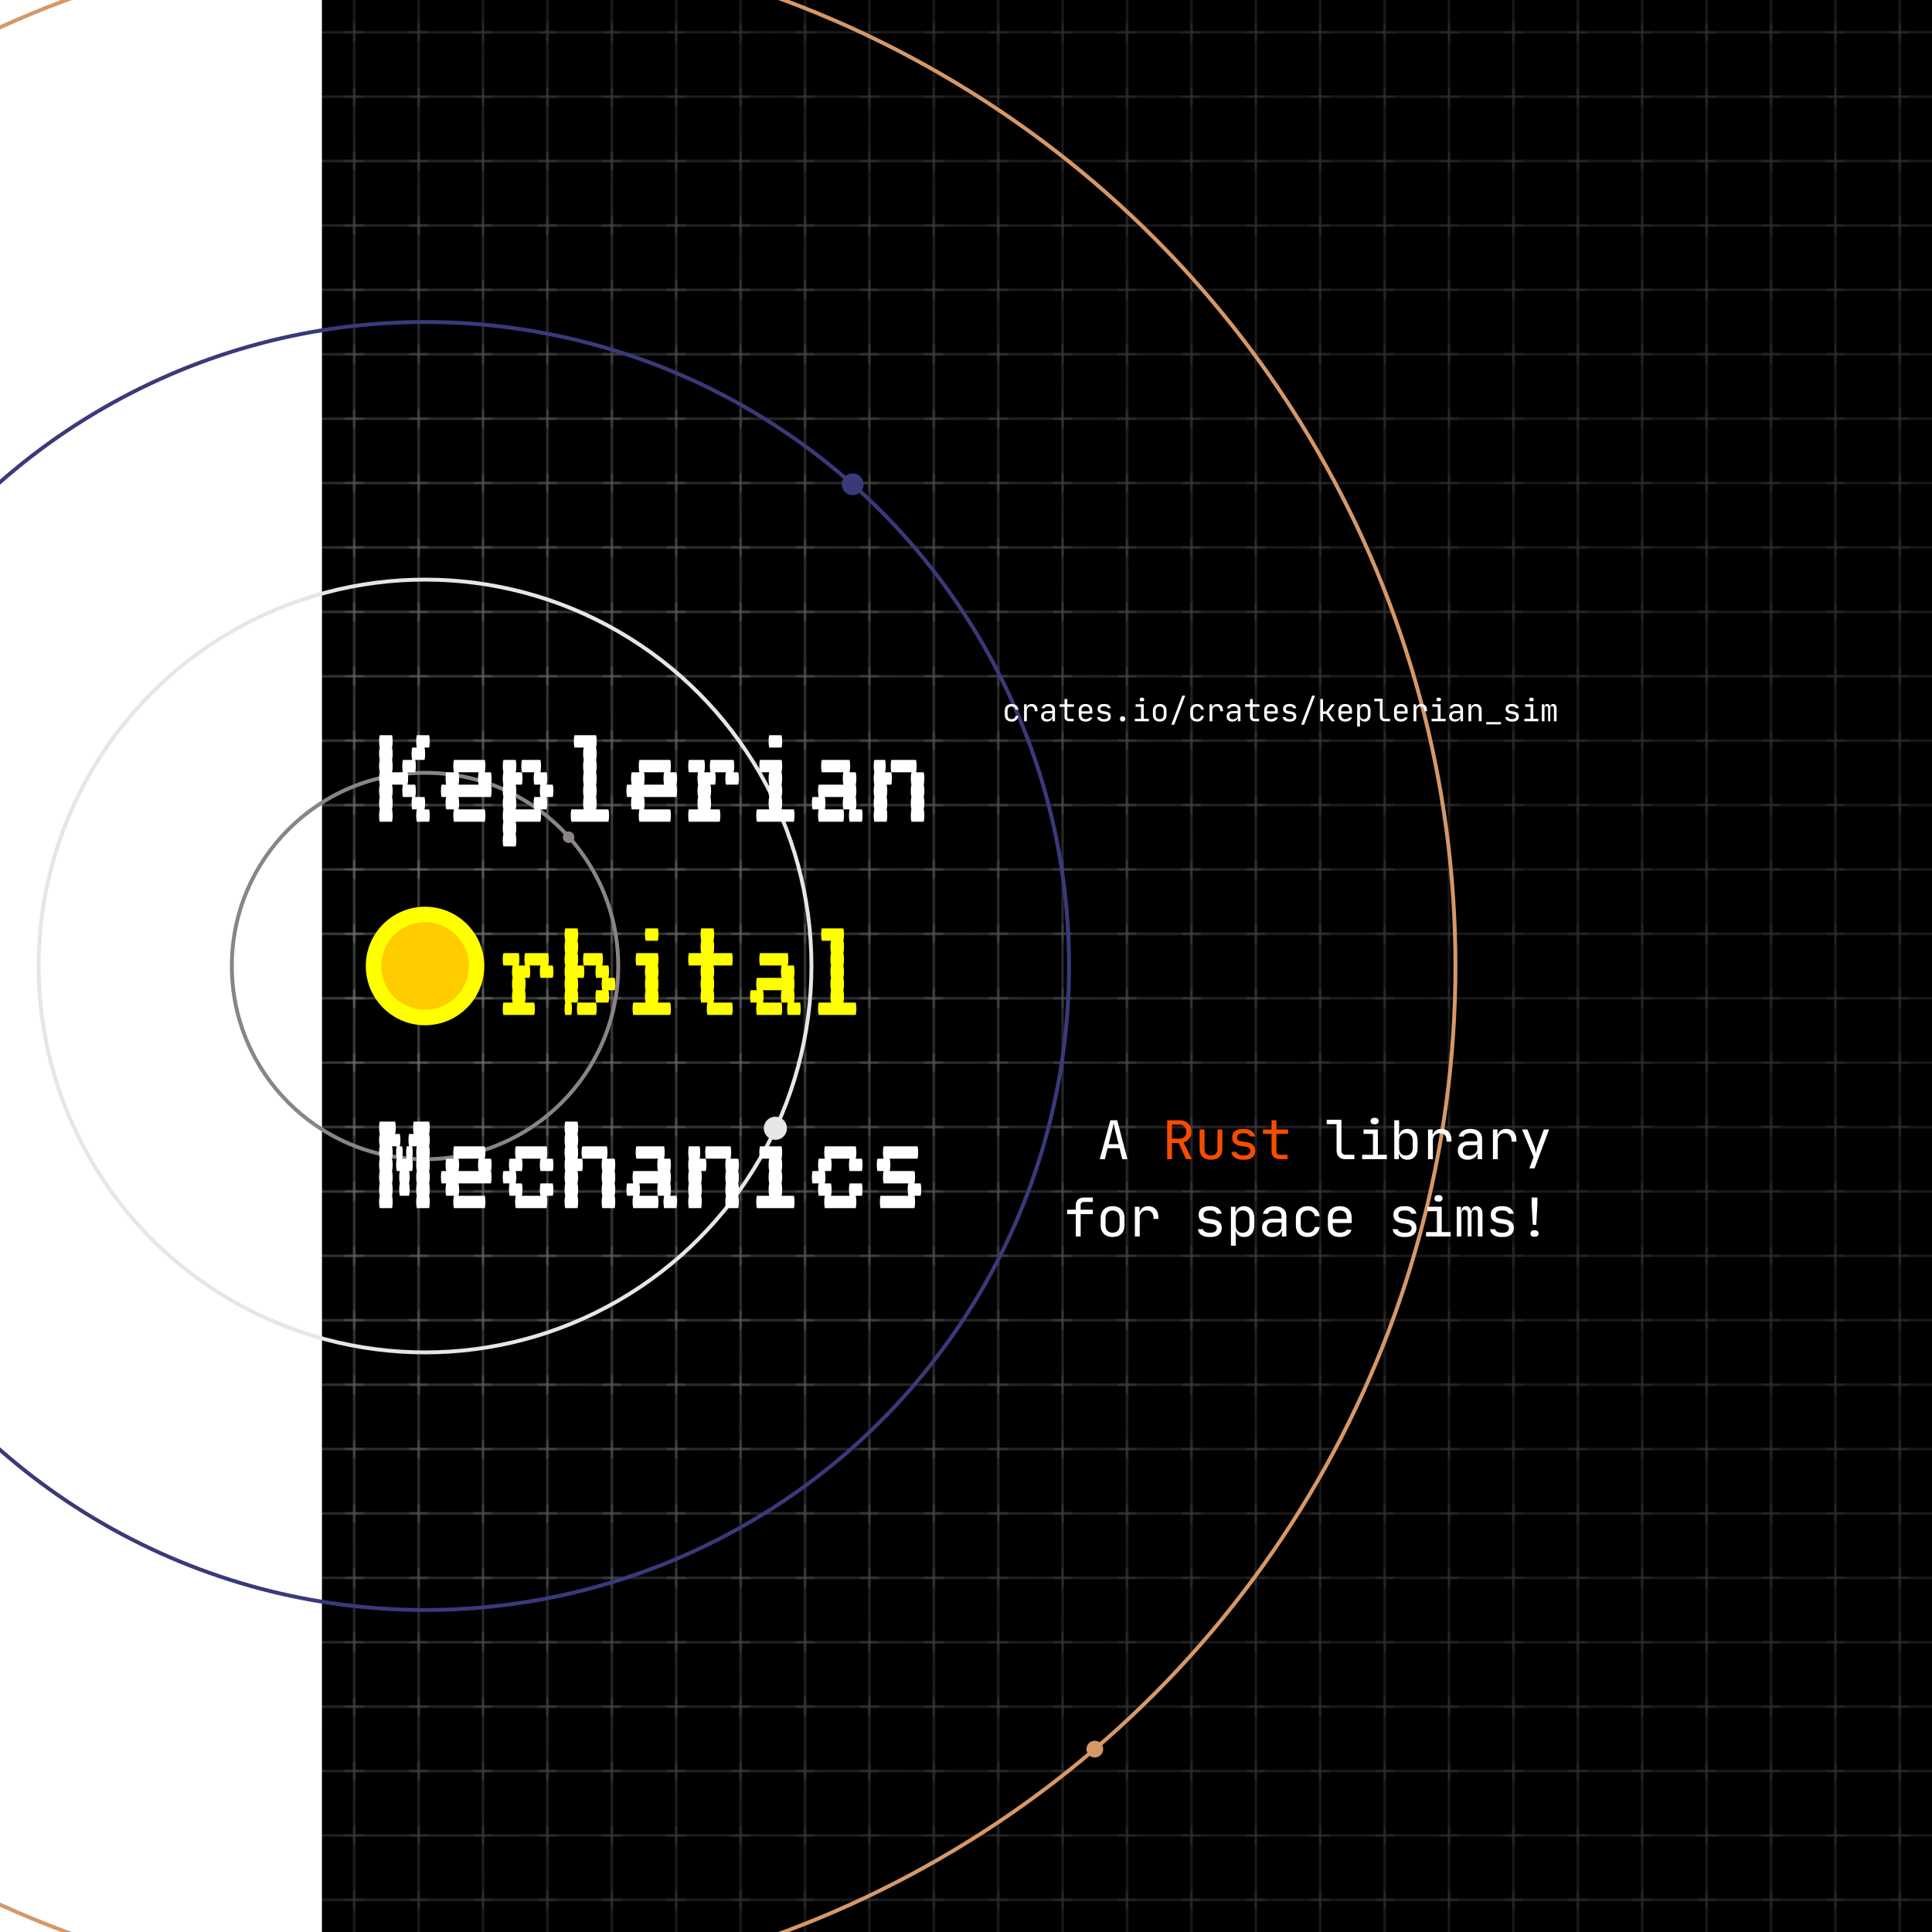 <svg xmlns="http://www.w3.org/2000/svg" width="2000" height="2000" viewBox="0 -500 1000 1500">
    <defs>
        <pattern id="grid" width="50" height="50" patternUnits="userSpaceOnUse">
            <rect width="100%" height="100%" fill="#000" />
            <g fill="none" stroke="#7773" stroke-width="1" stroke-linecap="round">
                <path d="M25,0L25,50M0,25L50,25" />
                <line x1="25" x2="25" y1="18" y2="32" />
                <line x1="18" x2="32" y1="25" y2="25" />
            </g>
        </pattern>
        <radialGradient id="fade" cx="80" cy="250" r="800" gradientUnits="userSpaceOnUse">
            <stop offset="0%" stop-color="#000" stop-opacity="0" />
            <stop offset="70%" stop-color="#000" stop-opacity="0.4" />
            <stop offset="100%" stop-color="#000" stop-opacity="0.6" />
        </radialGradient>
    </defs>

    <rect y="-100%" width="100%" height="300%" fill="url(#grid)" />
    <rect y="-100%" width="100%" height="300%" fill="url(#fade)" />

    <g stroke-width="3" fill="none">
        <circle stroke="#8a848433" r="150" cx="80" cy="250" />
        <circle stroke="#e6e6e633" r="300" cx="80" cy="250" />
        <circle stroke="#3a397a66" r="500" cx="80" cy="250" />
        <circle stroke="#d6986866" r="800" cx="80" cy="250" />
    </g>

    <g fill="#fff" aria-label="Keplerian Orbital Mechanics">
        <path
            d="m 83.2,128.4 q 0.48,1.92 0.48,4.8 0,2.76 -0.48,4.8 h -9.6 q -0.48,-2.04 -0.48,-4.8 0,-2.88 0.48,-4.8 H 70 q -0.48,-2.04 -0.48,-4.8 0,-2.88 0.48,-4.8 h -7.2 q -0.48,-2.04 -0.48,-4.8 0,-2.88 0.48,-4.8 h -8.4 q 0.48,1.92 0.48,4.8 0,2.76 -0.48,4.8 0.48,1.92 0.48,4.8 0,2.76 -0.48,4.8 0.48,1.92 0.48,4.8 0,2.76 -0.48,4.8 h -9.6 q -0.48,-2.04 -0.48,-4.8 0,-2.88 0.48,-4.8 -0.48,-2.04 -0.48,-4.8 0,-2.88 0.48,-4.8 -0.48,-2.04 -0.48,-4.8 0,-2.88 0.48,-4.8 -0.48,-2.04 -0.48,-4.8 0,-2.88 0.48,-4.8 -0.48,-2.04 -0.48,-4.8 0,-2.88 0.48,-4.8 -0.48,-2.04 -0.48,-4.8 0,-2.88 0.48,-4.8 -0.48,-2.04 -0.48,-4.8 0,-2.88 0.48,-4.8 h 9.6 q 0.48,1.92 0.48,4.8 0,2.76 -0.48,4.8 0.48,1.92 0.48,4.8 0,2.76 -0.48,4.8 0.48,1.92 0.48,4.8 0,2.76 -0.48,4.8 h 8.4 q -0.48,-2.04 -0.48,-4.8 0,-2.88 0.48,-4.8 H 70 q -0.48,-2.04 -0.48,-4.8 0,-2.88 0.48,-4.8 h 3.6 q -0.48,-2.04 -0.48,-4.8 0,-2.88 0.48,-4.8 h 9.6 q 0.48,1.92 0.48,4.8 0,2.76 -0.48,4.8 h -3.6 q 0.48,1.92 0.48,4.8 0,2.76 -0.48,4.8 h -7.2 q 0.48,1.92 0.48,4.8 0,2.76 -0.48,4.8 h -6 q 0.48,1.92 0.48,4.8 0,2.76 -0.48,4.8 h 6 q 0.48,1.92 0.48,4.8 0,2.76 -0.48,4.8 h 7.2 q 0.48,1.92 0.48,4.8 0,2.76 -0.48,4.8 z m 48.48,-24 q 0,2.76 -0.48,4.8 0.48,1.92 0.48,4.8 0,2.76 -0.48,4.8 h -25.2 q 0.48,1.92 0.48,4.8 0,2.76 -0.48,4.8 h 20.4 q 0.48,1.92 0.48,4.8 0,2.76 -0.48,4.8 h -24 q -0.48,-2.04 -0.48,-4.8 0,-2.88 0.48,-4.8 h -6 q -0.48,-2.04 -0.48,-4.8 0,-2.88 0.48,-4.8 h -3.6 q -0.48,-2.04 -0.48,-4.8 0,-2.88 0.48,-4.8 h 3.6 q -0.48,-2.04 -0.48,-4.8 0,-2.88 0.48,-4.8 h 6 q -0.48,-2.04 -0.48,-4.8 0,-2.88 0.48,-4.8 h 24 q 0.48,1.92 0.48,4.8 0,2.76 -0.48,4.8 h 4.8 q 0.48,1.92 0.48,4.8 z m -10.08,4.8 q -0.48,-2.04 -0.48,-4.8 0,-2.88 0.48,-4.8 h -15.6 q 0.48,1.92 0.48,4.8 0,2.76 -0.48,4.8 z m 58.08,4.8 q 0,2.76 -0.48,4.8 h -4.8 q 0.48,1.92 0.48,4.8 0,2.76 -0.48,4.8 h -4.8 q 0.48,1.92 0.48,4.8 0,2.76 -0.48,4.8 h -19.2 q 0.48,1.92 0.48,4.8 0,2.76 -0.48,4.8 0.48,1.92 0.48,4.8 0,2.76 -0.48,4.8 h -9.6 q -0.48,-2.04 -0.48,-4.8 0,-2.88 0.48,-4.8 -0.48,-2.04 -0.48,-4.8 0,-2.88 0.48,-4.8 -0.48,-2.04 -0.48,-4.8 0,-2.88 0.48,-4.8 -0.48,-2.04 -0.48,-4.8 0,-2.88 0.48,-4.8 -0.48,-2.04 -0.48,-4.8 0,-2.88 0.48,-4.8 -0.48,-2.04 -0.48,-4.8 0,-2.88 0.48,-4.8 -0.48,-2.04 -0.48,-4.8 0,-2.88 0.48,-4.8 h 9.6 q 0.48,1.92 0.48,4.8 0,2.76 -0.48,4.8 h 4.8 q 0.48,1.92 0.48,4.8 0,2.76 -0.48,4.8 h -4.8 q 0.48,1.92 0.48,4.8 0,2.76 -0.48,4.8 0.48,1.92 0.48,4.8 0,2.76 -0.48,4.8 h 14.4 q -0.48,-2.04 -0.48,-4.8 0,-2.88 0.48,-4.8 h 4.8 q -0.48,-2.04 -0.48,-4.8 0,-2.88 0.48,-4.8 h -4.8 q -0.48,-2.04 -0.48,-4.8 0,-2.88 0.48,-4.8 h -9.6 q -0.48,-2.04 -0.48,-4.8 0,-2.88 0.48,-4.8 h 14.4 q 0.48,1.92 0.48,4.8 0,2.76 -0.48,4.8 h 4.8 q 0.48,1.92 0.48,4.8 0,2.76 -0.48,4.8 h 4.8 q 0.48,1.92 0.48,4.8 z m 42.72,14.4 q 0.48,1.92 0.48,4.8 0,2.76 -0.48,4.8 h -28.8 q -0.48,-2.04 -0.48,-4.8 0,-2.88 0.48,-4.8 h 9.6 q -0.48,-2.04 -0.48,-4.8 0,-2.88 0.48,-4.8 -0.48,-2.04 -0.48,-4.8 0,-2.88 0.48,-4.8 -0.48,-2.04 -0.48,-4.8 0,-2.88 0.48,-4.8 -0.48,-2.04 -0.48,-4.8 0,-2.88 0.48,-4.8 -0.48,-2.04 -0.48,-4.8 0,-2.88 0.48,-4.8 h -7.2 q -0.48,-2.04 -0.48,-4.8 0,-2.88 0.48,-4.8 h 16.8 q 0.48,1.92 0.48,4.8 0,2.76 -0.48,4.8 0.48,1.92 0.48,4.8 0,2.76 -0.48,4.8 0.48,1.92 0.48,4.8 0,2.76 -0.48,4.8 0.48,1.92 0.48,4.8 0,2.76 -0.48,4.8 0.48,1.92 0.48,4.8 0,2.76 -0.48,4.8 0.48,1.92 0.48,4.8 0,2.76 -0.48,4.8 z m 53.28,-24 q 0,2.76 -0.48,4.8 0.48,1.92 0.48,4.8 0,2.76 -0.48,4.8 h -25.2 q 0.48,1.92 0.48,4.8 0,2.76 -0.48,4.8 h 20.4 q 0.48,1.92 0.48,4.8 0,2.76 -0.48,4.8 h -24 q -0.48,-2.04 -0.48,-4.8 0,-2.88 0.48,-4.8 h -6 q -0.48,-2.04 -0.48,-4.8 0,-2.88 0.48,-4.8 h -3.6 q -0.48,-2.04 -0.48,-4.8 0,-2.88 0.48,-4.8 h 3.6 q -0.48,-2.04 -0.48,-4.8 0,-2.88 0.48,-4.8 h 6 q -0.48,-2.04 -0.48,-4.8 0,-2.88 0.48,-4.8 h 24 q 0.48,1.92 0.48,4.8 0,2.76 -0.48,4.8 h 4.8 q 0.48,1.92 0.48,4.8 z m -10.08,4.8 q -0.48,-2.04 -0.48,-4.8 0,-2.88 0.48,-4.8 h -15.6 q 0.48,1.92 0.48,4.8 0,2.76 -0.48,4.8 z m 57.6,-9.6 q 0.48,1.92 0.48,4.8 0,2.76 -0.48,4.8 h -9.6 q -0.48,-2.04 -0.48,-4.8 0,-2.88 0.48,-4.8 h -8.4 q 0.48,1.92 0.48,4.8 0,2.76 -0.48,4.8 h -3.6 q 0.48,1.92 0.48,4.8 0,2.76 -0.48,4.8 0.48,1.92 0.48,4.8 0,2.76 -0.48,4.8 h 7.2 q 0.48,1.92 0.48,4.8 0,2.76 -0.48,4.8 h -24 q -0.48,-2.04 -0.48,-4.8 0,-2.88 0.48,-4.8 h 7.2 q -0.48,-2.04 -0.48,-4.8 0,-2.88 0.48,-4.8 -0.48,-2.04 -0.48,-4.8 0,-2.88 0.48,-4.8 -0.48,-2.04 -0.48,-4.8 0,-2.88 0.48,-4.8 h -7.2 q -0.48,-2.04 -0.48,-4.8 0,-2.88 0.48,-4.8 h 12 q 0.48,1.92 0.48,4.8 0,2.76 -0.48,4.8 h 4.8 q -0.48,-2.04 -0.48,-4.8 0,-2.88 0.48,-4.8 h 18 q 0.48,1.92 0.48,4.8 0,2.76 -0.48,4.8 z m 24,-19.2 q -0.48,-2.04 -0.48,-4.8 0,-2.88 0.48,-4.8 h 9.6 q 0.48,1.92 0.48,4.8 0,2.76 -0.48,4.8 z m 19.2,48 q 0.48,1.92 0.48,4.8 0,2.76 -0.48,4.8 h -28.8 q -0.48,-2.04 -0.48,-4.8 0,-2.88 0.48,-4.8 h 9.6 q -0.48,-2.04 -0.48,-4.8 0,-2.88 0.48,-4.8 -0.48,-2.04 -0.48,-4.8 0,-2.88 0.48,-4.8 -0.48,-2.04 -0.48,-4.8 0,-2.88 0.48,-4.8 h -7.2 q -0.48,-2.04 -0.48,-4.8 0,-2.88 0.48,-4.8 h 16.8 q 0.48,1.92 0.48,4.8 0,2.76 -0.48,4.8 0.48,1.92 0.48,4.8 0,2.76 -0.48,4.8 0.48,1.92 0.48,4.8 0,2.76 -0.48,4.8 0.48,1.92 0.48,4.8 0,2.76 -0.48,4.8 z m 52.8,0 q 0.48,1.92 0.48,4.8 0,2.76 -0.48,4.8 h -9.6 q -0.48,-2.04 -0.48,-4.8 0,-2.88 0.48,-4.8 h -4.8 q -0.48,-2.04 -0.48,-4.8 0,-2.88 0.48,-4.8 h -14.4 q 0.48,1.92 0.48,4.8 0,2.76 -0.48,4.8 h 14.4 q 0.48,1.92 0.48,4.8 0,2.76 -0.48,4.8 h -19.2 q -0.48,-2.04 -0.48,-4.8 0,-2.88 0.48,-4.8 h -4.8 q -0.48,-2.04 -0.48,-4.8 0,-2.88 0.48,-4.8 h 4.8 q -0.48,-2.04 -0.48,-4.8 0,-2.88 0.48,-4.8 h 19.2 q -0.48,-2.04 -0.48,-4.8 0,-2.88 0.48,-4.8 h -16.8 q -0.48,-2.04 -0.48,-4.8 0,-2.88 0.48,-4.8 h 21.6 q 0.48,1.92 0.48,4.8 0,2.76 -0.48,4.8 h 4.8 q 0.48,1.92 0.48,4.8 0,2.76 -0.48,4.8 0.48,1.92 0.48,4.8 0,2.76 -0.48,4.8 0.48,1.92 0.48,4.8 0,2.76 -0.48,4.8 z m 18.48,-33.6 q 0,2.76 -0.48,4.8 h 4.8 q 0.48,1.92 0.48,4.8 0,2.76 -0.48,4.8 h -3.6 q 0.48,1.92 0.48,4.8 0,2.76 -0.48,4.8 0.48,1.92 0.48,4.8 0,2.76 -0.48,4.8 0.48,1.92 0.48,4.8 0,2.76 -0.48,4.8 h -9.6 q -0.48,-2.04 -0.48,-4.8 0,-2.88 0.48,-4.8 -0.48,-2.04 -0.48,-4.8 0,-2.88 0.48,-4.8 -0.48,-2.04 -0.48,-4.8 0,-2.88 0.48,-4.8 -0.48,-2.04 -0.48,-4.8 0,-2.88 0.48,-4.8 -0.48,-2.04 -0.48,-4.8 0,-2.88 0.48,-4.8 h 8.4 q 0.48,1.92 0.48,4.8 z m 29.52,14.4 q 0.48,1.92 0.48,4.8 0,2.76 -0.48,4.8 0.48,1.92 0.48,4.8 0,2.76 -0.48,4.8 0.48,1.92 0.48,4.8 0,2.76 -0.48,4.8 h -9.6 q -0.48,-2.04 -0.48,-4.8 0,-2.88 0.48,-4.8 -0.48,-2.04 -0.48,-4.8 0,-2.88 0.48,-4.8 -0.48,-2.04 -0.48,-4.8 0,-2.88 0.48,-4.8 -0.48,-2.04 -0.48,-4.8 0,-2.88 0.48,-4.8 h -15.6 q -0.48,-2.04 -0.48,-4.8 0,-2.88 0.48,-4.8 h 19.2 q 0.48,1.92 0.48,4.8 0,2.76 -0.48,4.8 h 6 q 0.48,1.92 0.48,4.8 0,2.76 -0.48,4.8 z"
            aria-label="Keplerian" />
        <circle fill="#fc0b" stroke="#ff0" stroke-width="12" r="40" cx="80" cy="250" />
        <path
            d="m 179.2,249.6 q 0.48,1.92 0.48,4.8 0,2.76 -0.48,4.8 h -9.6 q -0.48,-2.04 -0.48,-4.8 0,-2.88 0.48,-4.8 h -8.4 q 0.48,1.92 0.48,4.8 0,2.76 -0.48,4.8 h -3.6 q 0.48,1.92 0.48,4.8 0,2.76 -0.48,4.8 0.48,1.92 0.48,4.8 0,2.76 -0.48,4.8 h 7.2 q 0.48,1.92 0.48,4.8 0,2.76 -0.48,4.8 h -24 q -0.48,-2.04 -0.48,-4.8 0,-2.88 0.48,-4.8 h 7.2 q -0.48,-2.04 -0.48,-4.8 0,-2.88 0.48,-4.8 -0.48,-2.04 -0.48,-4.8 0,-2.88 0.48,-4.8 -0.48,-2.04 -0.48,-4.8 0,-2.88 0.48,-4.8 h -7.2 q -0.48,-2.04 -0.48,-4.8 0,-2.88 0.48,-4.8 h 12 q 0.48,1.92 0.48,4.8 0,2.76 -0.48,4.8 h 4.8 q -0.48,-2.04 -0.48,-4.8 0,-2.88 0.48,-4.8 h 18 q 0.48,1.92 0.48,4.8 0,2.76 -0.48,4.8 z m 19.2,19.2 q 0.48,1.92 0.48,4.8 0,2.76 -0.48,4.8 h -4.8 q 0.48,1.92 0.48,4.8 0,2.76 -0.48,4.8 h -4.8 q -0.48,-2.04 -0.48,-4.8 0,-2.88 0.48,-4.8 -0.48,-2.04 -0.48,-4.8 0,-2.88 0.48,-4.8 -0.48,-2.04 -0.48,-4.8 0,-2.88 0.48,-4.8 -0.48,-2.04 -0.48,-4.8 0,-2.88 0.48,-4.8 -0.48,-2.04 -0.48,-4.8 0,-2.88 0.48,-4.8 -0.48,-2.04 -0.48,-4.8 0,-2.88 0.48,-4.8 -0.48,-2.04 -0.48,-4.8 0,-2.88 0.48,-4.8 h 9.6 q 0.48,1.92 0.48,4.8 0,2.76 -0.48,4.8 0.48,1.92 0.48,4.8 0,2.76 -0.48,4.8 0.48,1.92 0.48,4.8 0,2.76 -0.48,4.8 h 4.8 q 0.48,1.92 0.48,4.8 0,2.76 -0.48,4.8 h -4.8 q 0.48,1.92 0.48,4.8 0,2.76 -0.48,4.8 z m 29.28,-4.8 q 0,2.76 -0.48,4.8 h -4.8 q 0.48,1.92 0.48,4.8 0,2.76 -0.48,4.8 h -9.6 q -0.48,-2.04 -0.48,-4.8 0,-2.88 0.48,-4.8 h 4.8 q -0.48,-2.04 -0.48,-4.8 0,-2.88 0.48,-4.8 h -4.8 q -0.48,-2.04 -0.48,-4.8 0,-2.88 0.48,-4.8 h -9.6 q -0.48,-2.04 -0.48,-4.8 0,-2.88 0.48,-4.8 h 14.4 q 0.48,1.92 0.48,4.8 0,2.76 -0.48,4.8 h 4.8 q 0.48,1.92 0.48,4.8 0,2.76 -0.48,4.8 h 4.8 q 0.48,1.92 0.48,4.8 z m -29.76,19.2 q 0,-2.88 0.48,-4.8 h 14.4 q 0.48,1.92 0.48,4.8 0,2.76 -0.48,4.8 h -14.4 q -0.48,-2.04 -0.48,-4.8 z m 53.28,-52.8 q -0.48,-2.04 -0.48,-4.8 0,-2.88 0.48,-4.8 h 9.6 q 0.48,1.92 0.48,4.8 0,2.76 -0.48,4.8 z m 19.2,48 q 0.48,1.92 0.48,4.8 0,2.76 -0.48,4.8 h -28.8 q -0.48,-2.04 -0.48,-4.8 0,-2.88 0.48,-4.8 h 9.6 q -0.48,-2.04 -0.48,-4.8 0,-2.88 0.48,-4.8 -0.48,-2.04 -0.48,-4.8 0,-2.88 0.48,-4.8 -0.48,-2.04 -0.48,-4.8 0,-2.88 0.48,-4.8 h -7.2 q -0.48,-2.04 -0.48,-4.8 0,-2.88 0.48,-4.8 h 16.8 q 0.48,1.92 0.48,4.8 0,2.76 -0.48,4.8 0.48,1.92 0.48,4.8 0,2.76 -0.48,4.8 0.48,1.92 0.48,4.8 0,2.76 -0.48,4.8 0.48,1.92 0.48,4.8 0,2.76 -0.48,4.8 z m 48,0 q 0.48,1.92 0.48,4.8 0,2.76 -0.48,4.8 h -19.2 q -0.48,-2.04 -0.48,-4.8 0,-2.88 0.48,-4.8 h -4.8 q -0.48,-2.04 -0.48,-4.8 0,-2.88 0.48,-4.8 -0.48,-2.04 -0.48,-4.8 0,-2.88 0.48,-4.8 -0.48,-2.04 -0.48,-4.8 0,-2.88 0.48,-4.8 h -9.6 q -0.48,-2.04 -0.48,-4.8 0,-2.88 0.48,-4.8 h 9.6 q -0.48,-2.04 -0.48,-4.8 0,-2.88 0.48,-4.8 -0.48,-2.04 -0.48,-4.8 0,-2.88 0.48,-4.8 h 9.6 q 0.48,1.92 0.48,4.8 0,2.76 -0.48,4.8 0.48,1.92 0.48,4.8 0,2.76 -0.48,4.8 h 14.4 q 0.48,1.92 0.48,4.8 0,2.76 -0.48,4.8 h -14.4 q 0.48,1.92 0.48,4.8 0,2.76 -0.48,4.8 0.48,1.92 0.48,4.8 0,2.76 -0.48,4.8 0.48,1.92 0.48,4.8 0,2.76 -0.48,4.8 z m 52.8,0 q 0.48,1.92 0.48,4.8 0,2.76 -0.48,4.8 h -9.6 q -0.48,-2.04 -0.48,-4.8 0,-2.88 0.48,-4.8 h -4.8 q -0.48,-2.04 -0.48,-4.8 0,-2.88 0.48,-4.8 h -14.4 q 0.48,1.92 0.48,4.8 0,2.76 -0.48,4.8 h 14.4 q 0.48,1.92 0.48,4.8 0,2.76 -0.48,4.8 h -19.2 q -0.48,-2.04 -0.48,-4.8 0,-2.88 0.48,-4.8 h -4.8 q -0.48,-2.04 -0.48,-4.8 0,-2.88 0.48,-4.8 h 4.8 q -0.48,-2.04 -0.48,-4.8 0,-2.88 0.48,-4.8 h 19.2 q -0.48,-2.04 -0.48,-4.8 0,-2.88 0.48,-4.8 h -16.8 q -0.48,-2.04 -0.48,-4.8 0,-2.88 0.48,-4.8 h 21.6 q 0.48,1.92 0.48,4.8 0,2.76 -0.48,4.8 h 4.8 q 0.48,1.92 0.48,4.8 0,2.76 -0.48,4.8 0.48,1.92 0.48,4.8 0,2.76 -0.48,4.8 0.48,1.92 0.48,4.8 0,2.76 -0.48,4.8 z m 43.2,0 q 0.48,1.92 0.48,4.8 0,2.76 -0.48,4.8 h -28.8 q -0.48,-2.04 -0.48,-4.8 0,-2.88 0.48,-4.8 h 9.6 q -0.48,-2.04 -0.48,-4.8 0,-2.88 0.48,-4.8 -0.48,-2.04 -0.48,-4.8 0,-2.88 0.48,-4.8 -0.48,-2.04 -0.48,-4.8 0,-2.88 0.48,-4.8 -0.48,-2.04 -0.48,-4.8 0,-2.88 0.48,-4.8 -0.48,-2.04 -0.48,-4.8 0,-2.88 0.48,-4.8 h -7.2 q -0.48,-2.04 -0.48,-4.8 0,-2.88 0.48,-4.8 h 16.8 q 0.48,1.92 0.48,4.8 0,2.76 -0.48,4.8 0.48,1.92 0.48,4.8 0,2.76 -0.48,4.8 0.48,1.92 0.48,4.8 0,2.76 -0.48,4.8 0.48,1.92 0.48,4.8 0,2.76 -0.48,4.8 0.48,1.92 0.48,4.8 0,2.76 -0.48,4.8 0.48,1.92 0.48,4.8 0,2.76 -0.48,4.8 z"
            style="fill:#ffff00" aria-label="Orbital" />
        <path
            d="m 83.2,380.4 q 0.48,1.92 0.48,4.8 0,2.76 -0.48,4.8 0.48,1.92 0.48,4.8 0,2.76 -0.48,4.8 0.48,1.92 0.48,4.8 0,2.76 -0.48,4.8 0.48,1.92 0.48,4.8 0,2.76 -0.48,4.8 0.48,1.92 0.48,4.8 0,2.76 -0.48,4.8 0.48,1.92 0.48,4.8 0,2.76 -0.48,4.8 h -9.6 q -0.48,-2.04 -0.48,-4.8 0,-2.88 0.48,-4.8 -0.48,-2.04 -0.48,-4.8 0,-2.88 0.48,-4.8 -0.48,-2.04 -0.48,-4.8 0,-2.88 0.48,-4.8 -0.48,-2.04 -0.48,-4.8 0,-2.88 0.48,-4.8 -0.48,-2.04 -0.48,-4.8 0,-2.88 0.48,-4.8 H 70 q 0.48,1.92 0.48,4.8 0,2.76 -0.48,4.8 0.48,1.92 0.48,4.8 0,2.76 -0.48,4.8 h -2.4 q 0.48,1.92 0.48,4.8 0,2.76 -0.48,4.8 0.48,1.92 0.48,4.8 0,2.76 -0.48,4.8 h -7.2 q -0.48,-2.04 -0.48,-4.8 0,-2.88 0.48,-4.8 -0.48,-2.04 -0.48,-4.8 0,-2.88 0.48,-4.8 H 58 q -0.48,-2.04 -0.48,-4.8 0,-2.88 0.48,-4.8 -0.48,-2.04 -0.48,-4.8 0,-2.88 0.48,-4.8 h -3.6 q 0.48,1.92 0.48,4.8 0,2.76 -0.48,4.8 0.48,1.92 0.48,4.8 0,2.76 -0.48,4.8 0.48,1.92 0.48,4.8 0,2.76 -0.48,4.8 0.48,1.92 0.48,4.8 0,2.76 -0.48,4.8 0.48,1.92 0.48,4.8 0,2.76 -0.48,4.8 h -9.6 q -0.48,-2.04 -0.48,-4.8 0,-2.88 0.48,-4.8 -0.48,-2.04 -0.48,-4.8 0,-2.88 0.48,-4.8 -0.48,-2.04 -0.48,-4.8 0,-2.88 0.48,-4.8 -0.48,-2.04 -0.48,-4.8 0,-2.88 0.48,-4.8 -0.48,-2.04 -0.48,-4.8 0,-2.88 0.48,-4.8 -0.48,-2.04 -0.48,-4.8 0,-2.88 0.48,-4.8 -0.48,-2.04 -0.48,-4.8 0,-2.88 0.48,-4.8 h 12 q 0.48,1.92 0.48,4.8 0,2.76 -0.48,4.8 h 3.6 q 0.48,1.92 0.48,4.8 0,2.76 -0.48,4.8 h 1.8 q 0.48,1.92 0.48,4.8 0,2.76 -0.48,4.8 h 3.6 q -0.48,-2.04 -0.48,-4.8 0,-2.88 0.48,-4.8 h 1.8 q -0.48,-2.04 -0.48,-4.8 0,-2.88 0.48,-4.8 h 3.6 q -0.48,-2.04 -0.48,-4.8 0,-2.88 0.48,-4.8 h 12 q 0.48,1.92 0.48,4.8 0,2.76 -0.48,4.8 z m 48.48,24 q 0,2.76 -0.48,4.8 0.48,1.92 0.48,4.8 0,2.76 -0.48,4.8 h -25.2 q 0.48,1.92 0.48,4.8 0,2.76 -0.48,4.8 h 20.4 q 0.48,1.92 0.48,4.8 0,2.76 -0.48,4.8 h -24 q -0.48,-2.04 -0.48,-4.8 0,-2.88 0.48,-4.8 h -6 q -0.48,-2.04 -0.48,-4.8 0,-2.88 0.48,-4.8 h -3.6 q -0.48,-2.04 -0.48,-4.8 0,-2.88 0.48,-4.8 h 3.6 q -0.48,-2.04 -0.48,-4.8 0,-2.88 0.48,-4.8 h 6 q -0.48,-2.04 -0.48,-4.8 0,-2.88 0.48,-4.8 h 24 q 0.48,1.92 0.48,4.8 0,2.76 -0.48,4.8 h 4.8 q 0.48,1.92 0.48,4.8 z m -10.08,4.8 q -0.48,-2.04 -0.48,-4.8 0,-2.88 0.48,-4.8 h -15.6 q 0.48,1.92 0.48,4.8 0,2.76 -0.48,4.8 z m 57.6,9.6 q 0.48,1.92 0.48,4.8 0,2.76 -0.48,4.8 h -4.8 q 0.48,1.92 0.48,4.8 0,2.76 -0.48,4.8 h -24 q -0.48,-2.04 -0.48,-4.8 0,-2.88 0.48,-4.8 h -4.8 q -0.48,-2.04 -0.48,-4.8 0,-2.88 0.48,-4.8 h -4.8 q -0.48,-2.04 -0.48,-4.8 0,-2.88 0.48,-4.8 h 4.8 q -0.48,-2.04 -0.48,-4.8 0,-2.88 0.48,-4.8 h 4.8 q -0.48,-2.04 -0.48,-4.8 0,-2.88 0.48,-4.8 h 24 q 0.48,1.92 0.48,4.8 0,2.76 -0.48,4.8 h 4.8 q 0.48,1.92 0.48,4.8 0,2.76 -0.48,4.8 h -9.6 q -0.48,-2.04 -0.48,-4.8 0,-2.88 0.48,-4.8 h -14.4 q 0.48,1.92 0.48,4.8 0,2.76 -0.48,4.8 h -4.8 q 0.48,1.92 0.48,4.8 0,2.76 -0.48,4.8 h 4.8 q 0.48,1.92 0.48,4.8 0,2.76 -0.48,4.8 h 14.4 q -0.48,-2.04 -0.48,-4.8 0,-2.88 0.48,-4.8 z m 19.68,-24 q 0,2.76 -0.48,4.8 h 3.6 q 0.48,1.92 0.48,4.8 0,2.76 -0.48,4.8 h -3.6 q 0.48,1.92 0.48,4.8 0,2.76 -0.48,4.8 0.48,1.92 0.48,4.8 0,2.76 -0.48,4.8 0.48,1.92 0.48,4.8 0,2.76 -0.48,4.8 h -9.6 q -0.48,-2.04 -0.48,-4.8 0,-2.88 0.48,-4.8 -0.48,-2.04 -0.48,-4.8 0,-2.88 0.48,-4.8 -0.48,-2.04 -0.48,-4.8 0,-2.88 0.48,-4.8 -0.48,-2.04 -0.48,-4.8 0,-2.88 0.48,-4.8 -0.48,-2.04 -0.48,-4.8 0,-2.88 0.48,-4.8 -0.48,-2.04 -0.48,-4.8 0,-2.88 0.48,-4.8 -0.48,-2.04 -0.48,-4.8 0,-2.88 0.48,-4.8 h 9.6 q 0.48,1.92 0.48,4.8 0,2.76 -0.48,4.8 0.48,1.92 0.48,4.8 0,2.76 -0.48,4.8 0.48,1.92 0.48,4.8 z m 28.32,14.4 q 0.48,1.92 0.48,4.8 0,2.76 -0.48,4.8 0.48,1.92 0.48,4.8 0,2.76 -0.48,4.8 0.48,1.92 0.48,4.8 0,2.76 -0.48,4.8 h -9.6 q -0.48,-2.04 -0.48,-4.8 0,-2.88 0.48,-4.8 -0.48,-2.04 -0.48,-4.8 0,-2.88 0.48,-4.8 -0.48,-2.04 -0.48,-4.8 0,-2.88 0.48,-4.8 -0.48,-2.04 -0.48,-4.8 0,-2.88 0.48,-4.8 h -15.6 q -0.48,-2.04 -0.48,-4.8 0,-2.88 0.48,-4.8 h 19.2 q 0.48,1.92 0.48,4.8 0,2.76 -0.48,4.8 h 6 q 0.48,1.92 0.48,4.8 0,2.76 -0.48,4.8 z m 48,19.2 q 0.48,1.92 0.48,4.8 0,2.76 -0.48,4.8 h -9.6 q -0.48,-2.04 -0.48,-4.8 0,-2.88 0.48,-4.8 h -4.8 q -0.48,-2.04 -0.48,-4.8 0,-2.88 0.48,-4.8 h -14.4 q 0.48,1.92 0.48,4.8 0,2.76 -0.48,4.8 h 14.4 q 0.48,1.92 0.48,4.8 0,2.76 -0.48,4.8 h -19.2 q -0.48,-2.04 -0.48,-4.8 0,-2.88 0.48,-4.8 h -4.8 q -0.48,-2.04 -0.48,-4.8 0,-2.88 0.48,-4.8 h 4.8 q -0.48,-2.04 -0.48,-4.8 0,-2.88 0.48,-4.8 h 19.2 q -0.48,-2.04 -0.48,-4.8 0,-2.88 0.48,-4.8 h -16.8 q -0.48,-2.04 -0.48,-4.8 0,-2.88 0.48,-4.8 h 21.6 q 0.48,1.92 0.48,4.8 0,2.76 -0.48,4.8 h 4.8 q 0.48,1.92 0.48,4.8 0,2.76 -0.48,4.8 0.48,1.92 0.48,4.8 0,2.76 -0.48,4.8 0.48,1.92 0.48,4.8 0,2.76 -0.48,4.8 z m 18.48,-33.6 q 0,2.76 -0.48,4.8 h 4.8 q 0.48,1.92 0.48,4.8 0,2.76 -0.48,4.8 h -3.6 q 0.48,1.92 0.48,4.8 0,2.76 -0.48,4.8 0.48,1.92 0.48,4.8 0,2.76 -0.48,4.8 0.48,1.92 0.48,4.8 0,2.76 -0.48,4.8 h -9.6 q -0.48,-2.04 -0.48,-4.8 0,-2.88 0.48,-4.8 -0.48,-2.04 -0.48,-4.8 0,-2.88 0.48,-4.8 -0.48,-2.04 -0.48,-4.8 0,-2.88 0.48,-4.8 -0.48,-2.04 -0.48,-4.8 0,-2.88 0.48,-4.8 -0.48,-2.04 -0.48,-4.8 0,-2.88 0.48,-4.8 h 8.4 q 0.48,1.92 0.48,4.8 z m 29.52,14.4 q 0.48,1.92 0.48,4.8 0,2.76 -0.48,4.8 0.48,1.92 0.48,4.8 0,2.76 -0.48,4.8 0.48,1.92 0.48,4.8 0,2.76 -0.48,4.8 h -9.6 q -0.48,-2.04 -0.48,-4.8 0,-2.88 0.48,-4.8 -0.48,-2.04 -0.48,-4.8 0,-2.88 0.48,-4.8 -0.48,-2.04 -0.48,-4.8 0,-2.88 0.48,-4.8 -0.48,-2.04 -0.48,-4.8 0,-2.88 0.48,-4.8 h -15.6 q -0.48,-2.04 -0.48,-4.8 0,-2.88 0.48,-4.8 h 19.2 q 0.48,1.92 0.48,4.8 0,2.76 -0.48,4.8 h 6 q 0.48,1.92 0.48,4.8 0,2.76 -0.48,4.8 z m 24,-28.8 q -0.48,-2.04 -0.48,-4.8 0,-2.88 0.48,-4.8 h 9.6 q 0.48,1.92 0.48,4.8 0,2.76 -0.48,4.8 z m 19.2,48 q 0.48,1.92 0.48,4.8 0,2.76 -0.48,4.8 h -28.8 q -0.48,-2.04 -0.48,-4.8 0,-2.88 0.48,-4.8 h 9.6 q -0.48,-2.04 -0.48,-4.8 0,-2.88 0.48,-4.8 -0.48,-2.04 -0.48,-4.8 0,-2.88 0.48,-4.8 -0.48,-2.04 -0.48,-4.8 0,-2.88 0.48,-4.8 h -7.2 q -0.48,-2.04 -0.48,-4.8 0,-2.88 0.48,-4.8 h 16.8 q 0.48,1.92 0.48,4.8 0,2.76 -0.48,4.8 0.48,1.92 0.48,4.8 0,2.76 -0.48,4.8 0.48,1.92 0.48,4.8 0,2.76 -0.48,4.8 0.48,1.92 0.48,4.8 0,2.76 -0.48,4.8 z m 52.8,-9.6 q 0.48,1.92 0.48,4.8 0,2.76 -0.48,4.8 h -4.8 q 0.48,1.92 0.48,4.8 0,2.76 -0.48,4.8 h -24 q -0.48,-2.04 -0.48,-4.8 0,-2.88 0.48,-4.8 h -4.8 q -0.48,-2.04 -0.48,-4.8 0,-2.88 0.48,-4.8 h -4.8 q -0.48,-2.04 -0.48,-4.8 0,-2.88 0.48,-4.8 h 4.8 q -0.48,-2.04 -0.48,-4.8 0,-2.88 0.48,-4.8 h 4.8 q -0.48,-2.04 -0.48,-4.8 0,-2.88 0.48,-4.8 h 24 q 0.48,1.92 0.48,4.8 0,2.76 -0.48,4.8 h 4.8 q 0.48,1.92 0.48,4.8 0,2.76 -0.48,4.8 h -9.6 q -0.48,-2.04 -0.48,-4.8 0,-2.88 0.48,-4.8 h -14.4 q 0.48,1.92 0.48,4.8 0,2.76 -0.48,4.8 h -4.8 q 0.48,1.92 0.48,4.8 0,2.76 -0.48,4.8 h 4.8 q 0.48,1.92 0.48,4.8 0,2.76 -0.48,4.8 h 14.4 q -0.48,-2.04 -0.48,-4.8 0,-2.88 0.48,-4.8 z m 46.08,4.8 q 0,2.76 -0.48,4.8 h -4.8 q 0.48,1.92 0.48,4.8 0,2.76 -0.48,4.8 h -26.4 q -0.48,-2.04 -0.48,-4.8 0,-2.88 0.48,-4.8 h 21.6 q -0.48,-2.04 -0.48,-4.8 0,-2.88 0.48,-4.8 h -19.2 q -0.48,-2.04 -0.48,-4.8 0,-2.88 0.48,-4.8 h -4.8 q -0.48,-2.04 -0.48,-4.8 0,-2.88 0.48,-4.8 h 4.8 q -0.48,-2.04 -0.48,-4.8 0,-2.88 0.48,-4.8 h 26.4 q 0.48,1.92 0.48,4.8 0,2.76 -0.48,4.8 h -21.6 q 0.48,1.92 0.48,4.8 0,2.76 -0.48,4.8 h 19.2 q 0.48,1.92 0.48,4.8 0,2.76 -0.48,4.8 h 4.8 q 0.48,1.92 0.48,4.8 z"
            aria-label="Mechanics" />
    </g>

    <g fill="#fff">
        <g aria-label="A Rust library for space sims!">
            <path
                d="m 612.08,369.76 h 5.292 l 7.98,30.24 h -4.032 l -2.1,-8.526 h -9.282 l -2.142,8.526 h -3.948 z m 6.384,18.564 -2.94,-11.97 q -0.21,-0.882 -0.378,-1.596 -0.168,-0.756 -0.252,-1.344 -0.084,-0.63 -0.168,-1.134 h -0.168 q -0.084,0.504 -0.21,1.134 -0.084,0.588 -0.252,1.344 -0.168,0.714 -0.378,1.596 l -2.982,11.97 z" />
            <path fill="#f74c00"
                d="m 656.18,369.76 h 9.66 q 2.058,0 3.738,0.63 1.68,0.63 2.856,1.806 1.218,1.176 1.848,2.814 0.672,1.596 0.672,3.57 0,3.15 -1.638,5.376 -1.596,2.184 -4.368,3.024 l 6.426,13.02 h -4.452 l -5.88,-12.6 h -5.082 V 400 h -3.78 z m 3.78,14.28 h 5.88 q 2.394,0 3.78,-1.47 1.428,-1.512 1.428,-3.99 0,-2.478 -1.428,-3.948 -1.428,-1.512 -3.78,-1.512 h -5.88 z m 25.2,-7.14 v 14.952 q 0,5.25 4.998,5.25 5.082,0 5.082,-5.25 V 376.9 h 3.78 v 14.952 q 0,4.116 -2.31,6.342 -2.268,2.226 -6.552,2.226 -4.2,0 -6.51,-2.226 -2.268,-2.268 -2.268,-6.342 V 376.9 Z m 20.874,17.43 h 3.99 q 0.252,1.218 1.554,1.974 1.302,0.756 3.192,0.756 h 1.176 q 2.268,0 3.528,-0.924 1.26,-0.966 1.26,-2.562 0,-2.73 -3.864,-3.318 l -3.486,-0.504 q -3.402,-0.504 -5.082,-2.142 -1.68,-1.638 -1.68,-4.578 0,-3.108 2.184,-4.83 2.226,-1.722 6.174,-1.722 h 1.176 q 1.68,0 3.108,0.42 1.428,0.42 2.52,1.218 1.092,0.756 1.764,1.848 0.714,1.05 0.924,2.352 h -3.99 q -0.252,-1.092 -1.428,-1.764 -1.176,-0.714 -2.898,-0.714 h -1.176 q -2.142,0 -3.36,0.84 -1.176,0.84 -1.176,2.52 0,1.344 0.798,2.058 0.84,0.672 2.688,0.924 l 3.486,0.504 q 3.738,0.546 5.418,2.184 1.722,1.638 1.722,4.662 0,3.234 -2.268,5.082 -2.226,1.806 -6.342,1.806 h -1.176 q -3.654,0 -6.048,-1.638 -2.352,-1.68 -2.688,-4.452 z m 24.486,-17.43 h 6.72 v -7.14 h 3.78 v 7.14 h 9.03 v 3.444 h -9.03 v 13.692 q 0,1.176 0.714,1.848 0.756,0.672 2.016,0.672 h 5.88 V 400 h -5.88 q -2.982,0 -4.746,-1.638 -1.764,-1.638 -1.764,-4.326 v -13.692 h -6.72 z" />
            <path
                d="m 780.08,372.784 v -3.444 h 11.424 v 23.94 q 0,1.554 0.84,2.436 0.84,0.84 2.31,0.84 h 6.846 V 400 h -6.846 q -3.234,0 -5.082,-1.764 -1.848,-1.806 -1.848,-4.956 V 372.784 Z M 807.59,400 v -3.444 h 8.4 v -16.212 h -7.35 V 376.9 h 11.13 v 19.656 h 6.93 V 400 Z m 9.24,-32.13 h 0.84 q 1.218,0 1.974,0.714 0.756,0.714 0.756,1.848 0,1.134 -0.756,1.806 -0.756,0.672 -1.974,0.672 h -0.84 q -1.218,0 -1.974,-0.63 -0.756,-0.672 -0.756,-1.848 0,-1.134 0.756,-1.848 0.756,-0.714 1.974,-0.714 z m 15.666,1.89 h 3.78 v 6.72 q 0,0.588 -0.042,1.386 0,0.756 -0.042,1.428 -0.084,0.798 -0.126,1.596 h 0.336 q 0.546,-2.1 2.226,-3.234 1.68,-1.176 4.242,-1.176 1.764,0 3.192,0.63 1.428,0.63 2.436,1.806 1.008,1.134 1.554,2.814 0.588,1.68 0.588,3.78 v 5.88 q 0,2.1 -0.588,3.78 -0.546,1.68 -1.554,2.856 -1.008,1.134 -2.436,1.764 -1.428,0.63 -3.192,0.63 -2.562,0 -4.242,-1.134 -1.68,-1.176 -2.226,-3.276 h -0.336 V 400 h -3.57 z m 3.78,21.63 q 0,2.646 1.386,4.2 1.428,1.554 3.78,1.554 2.52,0 3.948,-1.554 1.47,-1.554 1.47,-4.2 v -5.88 q 0,-2.73 -1.428,-4.242 -1.428,-1.512 -3.99,-1.512 -2.352,0 -3.78,1.554 -1.386,1.554 -1.386,4.2 z m 25.998,-14.49 v 3.99 h 0.336 q 0.546,-2.058 2.268,-3.234 1.722,-1.176 4.242,-1.176 3.654,0 5.712,2.31 2.1,2.268 2.1,6.258 v 1.302 h -3.78 v -0.84 q 0,-2.73 -1.386,-4.2 -1.344,-1.512 -3.864,-1.512 -2.478,0 -3.948,1.554 -1.47,1.512 -1.47,4.158 V 400 h -3.78 v -23.1 z m 19.572,16.38 q 0,-1.638 0.546,-2.94 0.588,-1.344 1.638,-2.268 1.092,-0.924 2.604,-1.428 1.512,-0.504 3.402,-0.504 h 6.888 v -1.89 q 0,-2.142 -1.428,-3.318 -1.386,-1.218 -4.032,-1.218 -1.932,0 -3.318,0.714 -1.344,0.714 -1.806,1.974 h -3.78 q 0.588,-2.73 2.982,-4.326 2.436,-1.596 6.006,-1.596 4.284,0 6.72,2.016 2.436,1.974 2.436,5.544 V 400 h -3.444 v -4.41 h -0.336 q -0.546,2.226 -2.562,3.528 -2.016,1.302 -4.914,1.302 -3.486,0 -5.544,-1.932 -2.058,-1.932 -2.058,-5.208 z m 3.78,-0.084 q 0,1.932 1.218,3.024 1.218,1.092 3.444,1.092 1.428,0 2.646,-0.378 1.218,-0.378 2.1,-1.05 0.882,-0.714 1.386,-1.638 0.504,-0.924 0.504,-2.016 v -3.15 h -6.804 q -2.1,0 -3.318,1.092 -1.176,1.092 -1.176,3.024 z M 912.674,376.9 v 3.99 h 0.336 q 0.546,-2.058 2.268,-3.234 1.722,-1.176 4.242,-1.176 3.654,0 5.712,2.31 2.1,2.268 2.1,6.258 v 1.302 h -3.78 v -0.84 q 0,-2.73 -1.386,-4.2 -1.344,-1.512 -3.864,-1.512 -2.478,0 -3.948,1.554 -1.47,1.512 -1.47,4.158 V 400 h -3.78 v -23.1 z m 19.026,0 h 4.2 l 5.292,13.272 q 0.378,0.966 0.588,1.806 0.252,0.84 0.378,1.47 0.168,0.798 0.21,1.428 h 0.294 q 0.042,-0.63 0.21,-1.386 0.126,-0.672 0.336,-1.512 0.21,-0.84 0.546,-1.806 l 4.872,-13.272 h 4.074 l -11.256,30.24 h -4.032 l 3.234,-8.82 z" />
            <path
                d="m 578.52,442.654 v -3.444 h 6.72 v -3.57 q 0,-2.772 1.722,-4.326 1.722,-1.554 4.746,-1.554 h 6.762 v 3.444 h -6.762 q -2.688,0 -2.688,2.436 v 3.57 h 9.45 v 3.444 h -9.45 V 460 h -3.78 v -17.346 z m 35.28,17.766 q -2.142,0 -3.864,-0.63 -1.68,-0.63 -2.898,-1.806 -1.176,-1.176 -1.848,-2.856 -0.63,-1.68 -0.63,-3.738 v -5.88 q 0,-2.1 0.63,-3.738 0.672,-1.68 1.848,-2.856 1.218,-1.176 2.898,-1.806 1.722,-0.63 3.864,-0.63 4.284,0 6.762,2.394 2.478,2.394 2.478,6.594 v 5.922 q 0,4.2 -2.478,6.636 -2.436,2.394 -6.762,2.394 z m -5.46,-9.03 q 0,2.646 1.428,4.158 1.47,1.512 4.032,1.512 2.52,0 3.99,-1.512 1.47,-1.512 1.47,-4.158 v -5.88 q 0,-2.646 -1.47,-4.158 -1.47,-1.512 -3.99,-1.512 -2.52,0 -3.99,1.512 -1.47,1.512 -1.47,4.158 z m 26.334,-14.49 v 3.99 h 0.336 q 0.546,-2.058 2.268,-3.234 1.722,-1.176 4.242,-1.176 3.654,0 5.712,2.31 2.1,2.268 2.1,6.258 v 1.302 h -3.78 v -0.84 q 0,-2.73 -1.386,-4.2 -1.344,-1.512 -3.864,-1.512 -2.478,0 -3.948,1.554 -1.47,1.512 -1.47,4.158 V 460 h -3.78 v -23.1 z m 45.36,17.43 h 3.99 q 0.252,1.218 1.554,1.974 1.302,0.756 3.192,0.756 h 1.176 q 2.268,0 3.528,-0.924 1.26,-0.966 1.26,-2.562 0,-2.73 -3.864,-3.318 l -3.486,-0.504 q -3.402,-0.504 -5.082,-2.142 -1.68,-1.638 -1.68,-4.578 0,-3.108 2.184,-4.83 2.226,-1.722 6.174,-1.722 h 1.176 q 1.68,0 3.108,0.42 1.428,0.42 2.52,1.218 1.092,0.756 1.764,1.848 0.714,1.05 0.924,2.352 h -3.99 q -0.252,-1.092 -1.428,-1.764 -1.176,-0.714 -2.898,-0.714 h -1.176 q -2.142,0 -3.36,0.84 -1.176,0.84 -1.176,2.52 0,1.344 0.798,2.058 0.84,0.672 2.688,0.924 l 3.486,0.504 q 3.738,0.546 5.418,2.184 1.722,1.638 1.722,4.662 0,3.234 -2.268,5.082 -2.226,1.806 -6.342,1.806 h -1.176 q -3.654,0 -6.048,-1.638 -2.352,-1.68 -2.688,-4.452 z m 25.662,-17.43 h 3.57 v 3.99 h 0.336 q 0.546,-2.1 2.226,-3.234 1.68,-1.176 4.242,-1.176 1.764,0 3.192,0.63 1.428,0.63 2.436,1.806 1.008,1.134 1.554,2.814 0.588,1.68 0.588,3.78 v 5.88 q 0,2.1 -0.588,3.78 -0.546,1.68 -1.554,2.856 -1.008,1.134 -2.436,1.764 -1.428,0.63 -3.192,0.63 -2.562,0 -4.242,-1.134 -1.68,-1.176 -2.226,-3.276 h -0.336 q 0.042,0.714 0.126,1.428 0.042,0.63 0.042,1.302 0.042,0.672 0.042,1.26 v 7.14 h -3.78 z m 3.78,8.61 v 5.88 q 0,2.646 1.386,4.2 1.428,1.554 3.78,1.554 2.52,0 3.948,-1.554 1.47,-1.554 1.47,-4.2 v -5.88 q 0,-2.73 -1.428,-4.242 -1.428,-1.512 -3.99,-1.512 -2.352,0 -3.78,1.554 -1.386,1.554 -1.386,4.2 z m 20.37,7.77 q 0,-1.638 0.546,-2.94 0.588,-1.344 1.638,-2.268 1.092,-0.924 2.604,-1.428 1.512,-0.504 3.402,-0.504 h 6.888 v -1.89 q 0,-2.142 -1.428,-3.318 -1.386,-1.218 -4.032,-1.218 -1.932,0 -3.318,0.714 -1.344,0.714 -1.806,1.974 h -3.78 q 0.588,-2.73 2.982,-4.326 2.436,-1.596 6.006,-1.596 4.284,0 6.72,2.016 2.436,1.974 2.436,5.544 V 460 h -3.444 v -4.41 h -0.336 q -0.546,2.226 -2.562,3.528 -2.016,1.302 -4.914,1.302 -3.486,0 -5.544,-1.932 -2.058,-1.932 -2.058,-5.208 z m 3.78,-0.084 q 0,1.932 1.218,3.024 1.218,1.092 3.444,1.092 1.428,0 2.646,-0.378 1.218,-0.378 2.1,-1.05 0.882,-0.714 1.386,-1.638 0.504,-0.924 0.504,-2.016 v -3.15 h -6.804 q -2.1,0 -3.318,1.092 -1.176,1.092 -1.176,3.024 z m 31.71,7.224 q -2.142,0 -3.864,-0.63 -1.68,-0.63 -2.898,-1.806 -1.176,-1.176 -1.848,-2.856 -0.63,-1.68 -0.63,-3.738 v -5.88 q 0,-2.058 0.63,-3.738 0.672,-1.68 1.848,-2.856 1.218,-1.176 2.898,-1.806 1.722,-0.63 3.864,-0.63 3.822,0 6.258,2.1 2.478,2.058 2.982,5.67 h -3.78 q -0.294,-2.016 -1.806,-3.192 -1.47,-1.218 -3.654,-1.218 -2.52,0 -3.99,1.512 -1.47,1.512 -1.47,4.158 v 5.88 q 0,2.646 1.428,4.158 1.47,1.512 4.032,1.512 2.184,0 3.654,-1.176 1.512,-1.218 1.806,-3.234 h 3.78 q -0.546,3.654 -3.024,5.712 -2.436,2.058 -6.216,2.058 z m 15.624,-15.12 q 0,-4.116 2.436,-6.468 2.478,-2.352 6.804,-2.352 4.326,0 6.762,2.352 2.478,2.352 2.478,6.468 v 4.242 h -14.7 v 1.848 q 0,2.646 1.428,4.158 1.47,1.512 4.032,1.512 1.89,0 3.276,-0.588 1.386,-0.588 2.058,-1.722 h 3.78 q -0.714,2.646 -3.192,4.158 -2.436,1.512 -5.922,1.512 -4.326,0 -6.804,-2.352 -2.436,-2.352 -2.436,-6.468 z m 3.78,1.092 h 10.92 V 445.3 q 0,-2.604 -1.428,-4.032 -1.428,-1.428 -4.032,-1.428 -2.604,0 -4.032,1.428 -1.428,1.428 -1.428,4.032 z m 46.494,7.938 h 3.99 q 0.252,1.218 1.554,1.974 1.302,0.756 3.192,0.756 h 1.176 q 2.268,0 3.528,-0.924 1.26,-0.966 1.26,-2.562 0,-2.73 -3.864,-3.318 l -3.486,-0.504 q -3.402,-0.504 -5.082,-2.142 -1.68,-1.638 -1.68,-4.578 0,-3.108 2.184,-4.83 2.226,-1.722 6.174,-1.722 h 1.176 q 1.68,0 3.108,0.42 1.428,0.42 2.52,1.218 1.092,0.756 1.764,1.848 0.714,1.05 0.924,2.352 h -3.99 q -0.252,-1.092 -1.428,-1.764 -1.176,-0.714 -2.898,-0.714 h -1.176 q -2.142,0 -3.36,0.84 -1.176,0.84 -1.176,2.52 0,1.344 0.798,2.058 0.84,0.672 2.688,0.924 l 3.486,0.504 q 3.738,0.546 5.418,2.184 1.722,1.638 1.722,4.662 0,3.234 -2.268,5.082 -2.226,1.806 -6.342,1.806 h -1.176 q -3.654,0 -6.048,-1.638 -2.352,-1.68 -2.688,-4.452 z m 25.956,5.67 v -3.444 h 8.4 v -16.212 h -7.35 V 436.9 h 11.13 v 19.656 h 6.93 V 460 Z m 9.24,-32.13 h 0.84 q 1.218,0 1.974,0.714 0.756,0.714 0.756,1.848 0,1.134 -0.756,1.806 -0.756,0.672 -1.974,0.672 h -0.84 q -1.218,0 -1.974,-0.63 -0.756,-0.672 -0.756,-1.848 0,-1.134 0.756,-1.848 0.756,-0.714 1.974,-0.714 z M 881.004,460 v -23.1 h 3.276 v 3.402 h 0.294 q 0.168,-1.848 1.092,-2.814 0.924,-1.008 2.604,-1.008 3.108,0 3.99,3.822 h 0.252 q 0.168,-1.848 1.176,-2.814 1.008,-1.008 2.688,-1.008 2.142,0 3.36,1.596 1.26,1.554 1.26,4.326 V 460 h -3.612 v -17.598 q 0,-1.47 -0.63,-2.226 -0.588,-0.798 -1.722,-0.798 -1.218,0 -1.89,0.84 -0.672,0.84 -0.672,2.394 V 460 h -2.94 v -17.598 q 0,-1.47 -0.672,-2.226 -0.63,-0.798 -1.806,-0.798 -1.218,0 -1.848,0.84 -0.63,0.84 -0.63,2.394 V 460 Z m 25.83,-5.67 h 3.99 q 0.252,1.218 1.554,1.974 1.302,0.756 3.192,0.756 h 1.176 q 2.268,0 3.528,-0.924 1.26,-0.966 1.26,-2.562 0,-2.73 -3.864,-3.318 l -3.486,-0.504 q -3.402,-0.504 -5.082,-2.142 -1.68,-1.638 -1.68,-4.578 0,-3.108 2.184,-4.83 2.226,-1.722 6.174,-1.722 h 1.176 q 1.68,0 3.108,0.42 1.428,0.42 2.52,1.218 1.092,0.756 1.764,1.848 0.714,1.05 0.924,2.352 h -3.99 q -0.252,-1.092 -1.428,-1.764 -1.176,-0.714 -2.898,-0.714 h -1.176 q -2.142,0 -3.36,0.84 -1.176,0.84 -1.176,2.52 0,1.344 0.798,2.058 0.84,0.672 2.688,0.924 l 3.486,0.504 q 3.738,0.546 5.418,2.184 1.722,1.638 1.722,4.662 0,3.234 -2.268,5.082 -2.226,1.806 -6.342,1.806 h -1.176 q -3.654,0 -6.048,-1.638 -2.352,-1.68 -2.688,-4.452 z m 36.792,-24.57 v 5.04 l -0.882,16.17 h -2.688 l -0.882,-16.17 v -5.04 z m -5.376,27.972 q 0,-1.134 0.756,-1.848 0.756,-0.714 1.974,-0.714 h 0.84 q 1.218,0 1.974,0.714 0.756,0.714 0.756,1.848 0,1.134 -0.756,1.806 -0.756,0.672 -1.974,0.672 h -0.84 q -1.218,0 -1.974,-0.63 -0.756,-0.672 -0.756,-1.848 z" />
        </g>
        <path
            d="m 535.392,60.24 q -1.224,0 -2.208,-0.36 -0.96,-0.36 -1.656,-1.032 -0.672,-0.672 -1.056,-1.632 -0.36,-0.96 -0.36,-2.136 v -3.36 q 0,-1.176 0.36,-2.136 0.384,-0.96 1.056,-1.632 0.696,-0.672 1.656,-1.032 0.984,-0.36 2.208,-0.36 2.184,0 3.576,1.2 1.416,1.176 1.704,3.24 h -2.16 q -0.168,-1.152 -1.032,-1.824 -0.84,-0.696 -2.088,-0.696 -1.44,0 -2.28,0.864 -0.84,0.864 -0.84,2.376 v 3.36 q 0,1.512 0.816,2.376 0.84,0.864 2.304,0.864 1.248,0 2.088,-0.672 0.864,-0.696 1.032,-1.848 h 2.16 q -0.312,2.088 -1.728,3.264 -1.392,1.176 -3.552,1.176 z m 11.736,-13.44 v 2.28 h 0.192 q 0.312,-1.176 1.296,-1.848 0.984,-0.672 2.424,-0.672 2.088,0 3.264,1.32 1.2,1.296 1.2,3.576 V 52.2 h -2.16 v -0.48 q 0,-1.56 -0.792,-2.4 -0.768,-0.864 -2.208,-0.864 -1.416,0 -2.256,0.888 -0.84,0.864 -0.84,2.376 V 60 h -2.16 V 46.8 Z m 11.184,9.36 q 0,-0.936 0.312,-1.68 0.336,-0.768 0.936,-1.296 0.624,-0.528 1.488,-0.816 0.864,-0.288 1.944,-0.288 h 3.936 V 51 q 0,-1.224 -0.816,-1.896 -0.792,-0.696 -2.304,-0.696 -1.104,0 -1.896,0.408 -0.768,0.408 -1.032,1.128 h -2.16 q 0.336,-1.56 1.704,-2.472 1.392,-0.912 3.432,-0.912 2.448,0 3.84,1.152 1.392,1.128 1.392,3.168 V 60 h -1.968 v -2.52 h -0.192 q -0.312,1.272 -1.464,2.016 -1.152,0.744 -2.808,0.744 -1.992,0 -3.168,-1.104 -1.176,-1.104 -1.176,-2.976 z m 2.16,-0.048 q 0,1.104 0.696,1.728 0.696,0.624 1.968,0.624 0.816,0 1.512,-0.216 0.696,-0.216 1.2,-0.6 0.504,-0.408 0.792,-0.936 0.288,-0.528 0.288,-1.152 v -1.8 h -3.888 q -1.2,0 -1.896,0.624 -0.672,0.624 -0.672,1.728 z M 572.64,46.8 h 3.84 v -4.08 h 2.16 v 4.08 h 5.16 v 1.968 h -5.16 v 7.824 q 0,0.672 0.408,1.056 0.432,0.384 1.152,0.384 h 3.36 V 60 h -3.36 q -1.704,0 -2.712,-0.936 -1.008,-0.936 -1.008,-2.472 v -7.824 h -3.84 z m 14.88,4.8 q 0,-2.352 1.392,-3.696 1.416,-1.344 3.888,-1.344 2.472,0 3.864,1.344 1.416,1.344 1.416,3.696 v 2.424 h -8.4 v 1.056 q 0,1.512 0.816,2.376 0.84,0.864 2.304,0.864 1.08,0 1.872,-0.336 0.792,-0.336 1.176,-0.984 h 2.16 q -0.408,1.512 -1.824,2.376 -1.392,0.864 -3.384,0.864 -2.472,0 -3.888,-1.344 -1.392,-1.344 -1.392,-3.696 z m 2.16,0.624 h 6.24 V 51.6 q 0,-1.488 -0.816,-2.304 -0.816,-0.816 -2.304,-0.816 -1.488,0 -2.304,0.816 -0.816,0.816 -0.816,2.304 z m 12.168,4.536 h 2.28 q 0.144,0.696 0.888,1.128 0.744,0.432 1.824,0.432 h 0.672 q 1.296,0 2.016,-0.528 0.72,-0.552 0.72,-1.464 0,-1.56 -2.208,-1.896 l -1.992,-0.288 q -1.944,-0.288 -2.904,-1.224 -0.96,-0.936 -0.96,-2.616 0,-1.776 1.248,-2.76 1.272,-0.984 3.528,-0.984 h 0.672 q 0.96,0 1.776,0.24 0.816,0.24 1.44,0.696 0.624,0.432 1.008,1.056 0.408,0.6 0.528,1.344 h -2.28 q -0.144,-0.624 -0.816,-1.008 -0.672,-0.408 -1.656,-0.408 h -0.672 q -1.224,0 -1.92,0.48 -0.672,0.48 -0.672,1.44 0,0.768 0.456,1.176 0.48,0.384 1.536,0.528 l 1.992,0.288 q 2.136,0.312 3.096,1.248 0.984,0.936 0.984,2.664 0,1.848 -1.296,2.904 -1.272,1.032 -3.624,1.032 h -0.672 q -2.088,0 -3.456,-0.936 -1.344,-0.96 -1.536,-2.544 z m 17.688,1.344 q 0,-0.936 0.552,-1.488 0.576,-0.576 1.512,-0.576 0.936,0 1.488,0.576 0.576,0.552 0.576,1.488 0,0.96 -0.576,1.56 -0.552,0.576 -1.488,0.576 -0.936,0 -1.512,-0.576 -0.552,-0.6 -0.552,-1.56 z M 631.08,60 v -1.968 h 4.8 v -9.264 h -4.2 V 46.8 h 6.36 v 11.232 h 3.96 V 60 Z m 5.28,-18.36 h 0.48 q 0.696,0 1.128,0.408 0.432,0.408 0.432,1.056 0,0.648 -0.432,1.032 -0.432,0.384 -1.128,0.384 h -0.48 q -0.696,0 -1.128,-0.36 -0.432,-0.384 -0.432,-1.056 0,-0.648 0.432,-1.056 0.432,-0.408 1.128,-0.408 z m 14.04,18.6 q -1.224,0 -2.208,-0.36 -0.96,-0.36 -1.656,-1.032 -0.672,-0.672 -1.056,-1.632 -0.36,-0.96 -0.36,-2.136 v -3.36 q 0,-1.2 0.36,-2.136 0.384,-0.96 1.056,-1.632 0.696,-0.672 1.656,-1.032 0.984,-0.36 2.208,-0.36 2.448,0 3.864,1.368 1.416,1.368 1.416,3.768 v 3.384 q 0,2.4 -1.416,3.792 -1.392,1.368 -3.864,1.368 z m -3.12,-5.16 q 0,1.512 0.816,2.376 0.84,0.864 2.304,0.864 1.44,0 2.28,-0.864 0.84,-0.864 0.84,-2.376 v -3.36 q 0,-1.512 -0.84,-2.376 -0.84,-0.864 -2.28,-0.864 -1.44,0 -2.28,0.864 -0.84,0.864 -0.84,2.376 z m 20.64,-15 h 2.28 l -8.52,22.56 h -2.28 z m 11.472,20.16 q -1.224,0 -2.208,-0.36 -0.96,-0.36 -1.656,-1.032 -0.672,-0.672 -1.056,-1.632 -0.36,-0.96 -0.36,-2.136 v -3.36 q 0,-1.176 0.36,-2.136 0.384,-0.96 1.056,-1.632 0.696,-0.672 1.656,-1.032 0.984,-0.36 2.208,-0.36 2.184,0 3.576,1.2 1.416,1.176 1.704,3.24 h -2.16 q -0.168,-1.152 -1.032,-1.824 -0.84,-0.696 -2.088,-0.696 -1.44,0 -2.28,0.864 -0.84,0.864 -0.84,2.376 v 3.36 q 0,1.512 0.816,2.376 0.84,0.864 2.304,0.864 1.248,0 2.088,-0.672 0.864,-0.696 1.032,-1.848 h 2.16 q -0.312,2.088 -1.728,3.264 -1.392,1.176 -3.552,1.176 z M 691.128,46.8 v 2.28 h 0.192 q 0.312,-1.176 1.296,-1.848 0.984,-0.672 2.424,-0.672 2.088,0 3.264,1.32 1.2,1.296 1.2,3.576 V 52.2 h -2.16 v -0.48 q 0,-1.56 -0.792,-2.4 -0.768,-0.864 -2.208,-0.864 -1.416,0 -2.256,0.888 -0.84,0.864 -0.84,2.376 V 60 h -2.16 V 46.8 Z m 11.184,9.36 q 0,-0.936 0.312,-1.68 0.336,-0.768 0.936,-1.296 0.624,-0.528 1.488,-0.816 0.864,-0.288 1.944,-0.288 h 3.936 V 51 q 0,-1.224 -0.816,-1.896 -0.792,-0.696 -2.304,-0.696 -1.104,0 -1.896,0.408 -0.768,0.408 -1.032,1.128 h -2.16 q 0.336,-1.56 1.704,-2.472 1.392,-0.912 3.432,-0.912 2.448,0 3.84,1.152 1.392,1.128 1.392,3.168 V 60 h -1.968 v -2.52 h -0.192 q -0.312,1.272 -1.464,2.016 -1.152,0.744 -2.808,0.744 -1.992,0 -3.168,-1.104 -1.176,-1.104 -1.176,-2.976 z m 2.16,-0.048 q 0,1.104 0.696,1.728 0.696,0.624 1.968,0.624 0.816,0 1.512,-0.216 0.696,-0.216 1.2,-0.6 0.504,-0.408 0.792,-0.936 0.288,-0.528 0.288,-1.152 v -1.8 h -3.888 q -1.2,0 -1.896,0.624 -0.672,0.624 -0.672,1.728 z m 12.168,-9.312 h 3.84 v -4.08 h 2.16 v 4.08 h 5.16 v 1.968 h -5.16 v 7.824 q 0,0.672 0.408,1.056 0.432,0.384 1.152,0.384 h 3.36 V 60 h -3.36 q -1.704,0 -2.712,-0.936 -1.008,-0.936 -1.008,-2.472 v -7.824 h -3.84 z m 14.88,4.8 q 0,-2.352 1.392,-3.696 1.416,-1.344 3.888,-1.344 2.472,0 3.864,1.344 1.416,1.344 1.416,3.696 v 2.424 h -8.4 v 1.056 q 0,1.512 0.816,2.376 0.84,0.864 2.304,0.864 1.08,0 1.872,-0.336 0.792,-0.336 1.176,-0.984 h 2.16 q -0.408,1.512 -1.824,2.376 -1.392,0.864 -3.384,0.864 -2.472,0 -3.888,-1.344 -1.392,-1.344 -1.392,-3.696 z m 2.16,0.624 h 6.24 V 51.6 q 0,-1.488 -0.816,-2.304 -0.816,-0.816 -2.304,-0.816 -1.488,0 -2.304,0.816 -0.816,0.816 -0.816,2.304 z m 12.168,4.536 h 2.28 q 0.144,0.696 0.888,1.128 0.744,0.432 1.824,0.432 h 0.672 q 1.296,0 2.016,-0.528 0.72,-0.552 0.72,-1.464 0,-1.56 -2.208,-1.896 l -1.992,-0.288 q -1.944,-0.288 -2.904,-1.224 -0.96,-0.936 -0.96,-2.616 0,-1.776 1.248,-2.76 1.272,-0.984 3.528,-0.984 h 0.672 q 0.96,0 1.776,0.24 0.816,0.24 1.44,0.696 0.624,0.432 1.008,1.056 0.408,0.6 0.528,1.344 h -2.28 q -0.144,-0.624 -0.816,-1.008 -0.672,-0.408 -1.656,-0.408 h -0.672 q -1.224,0 -1.92,0.48 -0.672,0.48 -0.672,1.44 0,0.768 0.456,1.176 0.48,0.384 1.536,0.528 l 1.992,0.288 q 2.136,0.312 3.096,1.248 0.984,0.936 0.984,2.664 0,1.848 -1.296,2.904 -1.272,1.032 -3.624,1.032 h -0.672 q -2.088,0 -3.456,-0.936 -1.344,-0.96 -1.536,-2.544 z m 22.872,-16.68 h 2.28 l -8.52,22.56 h -2.28 z m 6.312,2.64 h 2.16 v 9.6 h 2.592 l 4.032,-5.52 h 2.472 l -4.68,6.384 4.752,6.816 h -2.52 l -4.032,-5.76 h -2.616 V 60 h -2.16 z m 14.088,8.88 q 0,-2.352 1.392,-3.696 1.416,-1.344 3.888,-1.344 2.472,0 3.864,1.344 1.416,1.344 1.416,3.696 v 2.424 h -8.4 v 1.056 q 0,1.512 0.816,2.376 0.84,0.864 2.304,0.864 1.08,0 1.872,-0.336 0.792,-0.336 1.176,-0.984 h 2.16 q -0.408,1.512 -1.824,2.376 -1.392,0.864 -3.384,0.864 -2.472,0 -3.888,-1.344 -1.392,-1.344 -1.392,-3.696 z m 2.16,0.624 h 6.24 V 51.6 q 0,-1.488 -0.816,-2.304 -0.816,-0.816 -2.304,-0.816 -1.488,0 -2.304,0.816 -0.816,0.816 -0.816,2.304 z M 803.712,46.8 h 2.04 v 2.28 h 0.192 q 0.312,-1.2 1.272,-1.848 0.96,-0.672 2.424,-0.672 1.008,0 1.824,0.36 0.816,0.36 1.392,1.032 0.576,0.648 0.888,1.608 0.336,0.96 0.336,2.16 v 3.36 q 0,1.2 -0.336,2.16 -0.312,0.96 -0.888,1.632 -0.576,0.648 -1.392,1.008 -0.816,0.36 -1.824,0.36 -1.464,0 -2.424,-0.648 -0.96,-0.672 -1.272,-1.872 h -0.192 q 0.024,0.408 0.072,0.816 0.024,0.36 0.024,0.744 0.024,0.384 0.024,0.72 v 4.08 h -2.16 z m 2.16,4.92 v 3.36 q 0,1.512 0.792,2.4 0.816,0.888 2.16,0.888 1.44,0 2.256,-0.888 0.84,-0.888 0.84,-2.4 v -3.36 q 0,-1.56 -0.816,-2.424 -0.816,-0.864 -2.28,-0.864 -1.344,0 -2.16,0.888 -0.792,0.888 -0.792,2.4 z m 11.088,-7.272 V 42.48 h 6.528 v 13.68 q 0,0.888 0.48,1.392 0.48,0.48 1.32,0.48 h 3.912 V 60 h -3.912 q -1.848,0 -2.904,-1.008 -1.056,-1.032 -1.056,-2.832 V 44.448 Z m 15.36,7.152 q 0,-2.352 1.392,-3.696 1.416,-1.344 3.888,-1.344 2.472,0 3.864,1.344 1.416,1.344 1.416,3.696 v 2.424 h -8.4 v 1.056 q 0,1.512 0.816,2.376 0.84,0.864 2.304,0.864 1.08,0 1.872,-0.336 0.792,-0.336 1.176,-0.984 h 2.16 q -0.408,1.512 -1.824,2.376 -1.392,0.864 -3.384,0.864 -2.472,0 -3.888,-1.344 -1.392,-1.344 -1.392,-3.696 z m 2.16,0.624 h 6.24 V 51.6 q 0,-1.488 -0.816,-2.304 -0.816,-0.816 -2.304,-0.816 -1.488,0 -2.304,0.816 -0.816,0.816 -0.816,2.304 z m 15.048,-5.424 v 2.28 h 0.192 q 0.312,-1.176 1.296,-1.848 0.984,-0.672 2.424,-0.672 2.088,0 3.264,1.32 1.2,1.296 1.2,3.576 V 52.2 h -2.16 v -0.48 q 0,-1.56 -0.792,-2.4 -0.768,-0.864 -2.208,-0.864 -1.416,0 -2.256,0.888 -0.84,0.864 -0.84,2.376 V 60 h -2.16 V 46.8 Z M 861.48,60 v -1.968 h 4.8 v -9.264 h -4.2 V 46.8 h 6.36 v 11.232 h 3.96 V 60 Z m 5.28,-18.36 h 0.48 q 0.696,0 1.128,0.408 0.432,0.408 0.432,1.056 0,0.648 -0.432,1.032 -0.432,0.384 -1.128,0.384 h -0.48 q -0.696,0 -1.128,-0.36 -0.432,-0.384 -0.432,-1.056 0,-0.648 0.432,-1.056 0.432,-0.408 1.128,-0.408 z m 8.352,14.52 q 0,-0.936 0.312,-1.68 0.336,-0.768 0.936,-1.296 0.624,-0.528 1.488,-0.816 0.864,-0.288 1.944,-0.288 h 3.936 V 51 q 0,-1.224 -0.816,-1.896 -0.792,-0.696 -2.304,-0.696 -1.104,0 -1.896,0.408 -0.768,0.408 -1.032,1.128 h -2.16 q 0.336,-1.56 1.704,-2.472 1.392,-0.912 3.432,-0.912 2.448,0 3.84,1.152 1.392,1.128 1.392,3.168 V 60 h -1.968 v -2.52 h -0.192 q -0.312,1.272 -1.464,2.016 -1.152,0.744 -2.808,0.744 -1.992,0 -3.168,-1.104 -1.176,-1.104 -1.176,-2.976 z m 2.16,-0.048 q 0,1.104 0.696,1.728 0.696,0.624 1.968,0.624 0.816,0 1.512,-0.216 0.696,-0.216 1.2,-0.6 0.504,-0.408 0.792,-0.936 0.288,-0.528 0.288,-1.152 v -1.8 h -3.888 q -1.2,0 -1.896,0.624 -0.672,0.624 -0.672,1.728 z M 890.112,46.8 h 2.04 v 2.28 h 0.192 q 0.312,-1.224 1.248,-1.872 0.936,-0.648 2.376,-0.648 1.032,0 1.824,0.36 0.816,0.336 1.368,0.96 0.576,0.624 0.864,1.488 0.288,0.84 0.288,1.848 V 60 h -2.16 v -8.424 q 0,-1.512 -0.768,-2.352 -0.768,-0.84 -2.136,-0.84 -1.368,0 -2.184,0.912 -0.792,0.888 -0.792,2.424 V 60 h -2.16 z m 13.728,13.8 h 11.52 v 1.8 h -11.52 z m 14.808,-3.84 h 2.28 q 0.144,0.696 0.888,1.128 0.744,0.432 1.824,0.432 h 0.672 q 1.296,0 2.016,-0.528 0.72,-0.552 0.72,-1.464 0,-1.56 -2.208,-1.896 l -1.992,-0.288 q -1.944,-0.288 -2.904,-1.224 -0.96,-0.936 -0.96,-2.616 0,-1.776 1.248,-2.76 1.272,-0.984 3.528,-0.984 h 0.672 q 0.96,0 1.776,0.24 0.816,0.24 1.44,0.696 0.624,0.432 1.008,1.056 0.408,0.6 0.528,1.344 h -2.28 q -0.144,-0.624 -0.816,-1.008 -0.672,-0.408 -1.656,-0.408 h -0.672 q -1.224,0 -1.92,0.48 -0.672,0.48 -0.672,1.44 0,0.768 0.456,1.176 0.48,0.384 1.536,0.528 l 1.992,0.288 q 2.136,0.312 3.096,1.248 0.984,0.936 0.984,2.664 0,1.848 -1.296,2.904 -1.272,1.032 -3.624,1.032 h -0.672 q -2.088,0 -3.456,-0.936 -1.344,-0.96 -1.536,-2.544 z M 933.48,60 v -1.968 h 4.8 v -9.264 h -4.2 V 46.8 h 6.36 v 11.232 h 3.96 V 60 Z m 5.28,-18.36 h 0.48 q 0.696,0 1.128,0.408 0.432,0.408 0.432,1.056 0,0.648 -0.432,1.032 -0.432,0.384 -1.128,0.384 h -0.48 q -0.696,0 -1.128,-0.36 -0.432,-0.384 -0.432,-1.056 0,-0.648 0.432,-1.056 0.432,-0.408 1.128,-0.408 z M 947.088,60 V 46.8 h 1.872 v 1.944 h 0.168 q 0.096,-1.056 0.624,-1.608 0.528,-0.576 1.488,-0.576 1.776,0 2.28,2.184 h 0.144 q 0.096,-1.056 0.672,-1.608 0.576,-0.576 1.536,-0.576 1.224,0 1.92,0.912 0.72,0.888 0.72,2.472 V 60 h -2.064 V 49.944 q 0,-0.84 -0.36,-1.272 -0.336,-0.456 -0.984,-0.456 -0.696,0 -1.08,0.48 -0.384,0.48 -0.384,1.368 V 60 h -1.68 V 49.944 q 0,-0.84 -0.384,-1.272 -0.36,-0.456 -1.032,-0.456 -0.696,0 -1.056,0.48 -0.36,0.48 -0.36,1.368 V 60 Z"
            aria-label="crates.io/crates/keplerian_sim" />
    </g>

    <circle fill="#8a8484" stroke="#8a848488" stroke-width="1" r="4" cx="191.5" cy="150" />
    <circle fill="#e6e6e6" stroke="#e6e6e6ee" stroke-width="4" r="7" cx="352" cy="376" />
    <circle fill="#3a397a" stroke="#3a397abb" stroke-width="3" r="7" cx="412" cy="-124" />
    <circle fill="#d69868" stroke="#d69868bb" stroke-width="2" r="5.5" cx="600" cy="858" />
</svg>